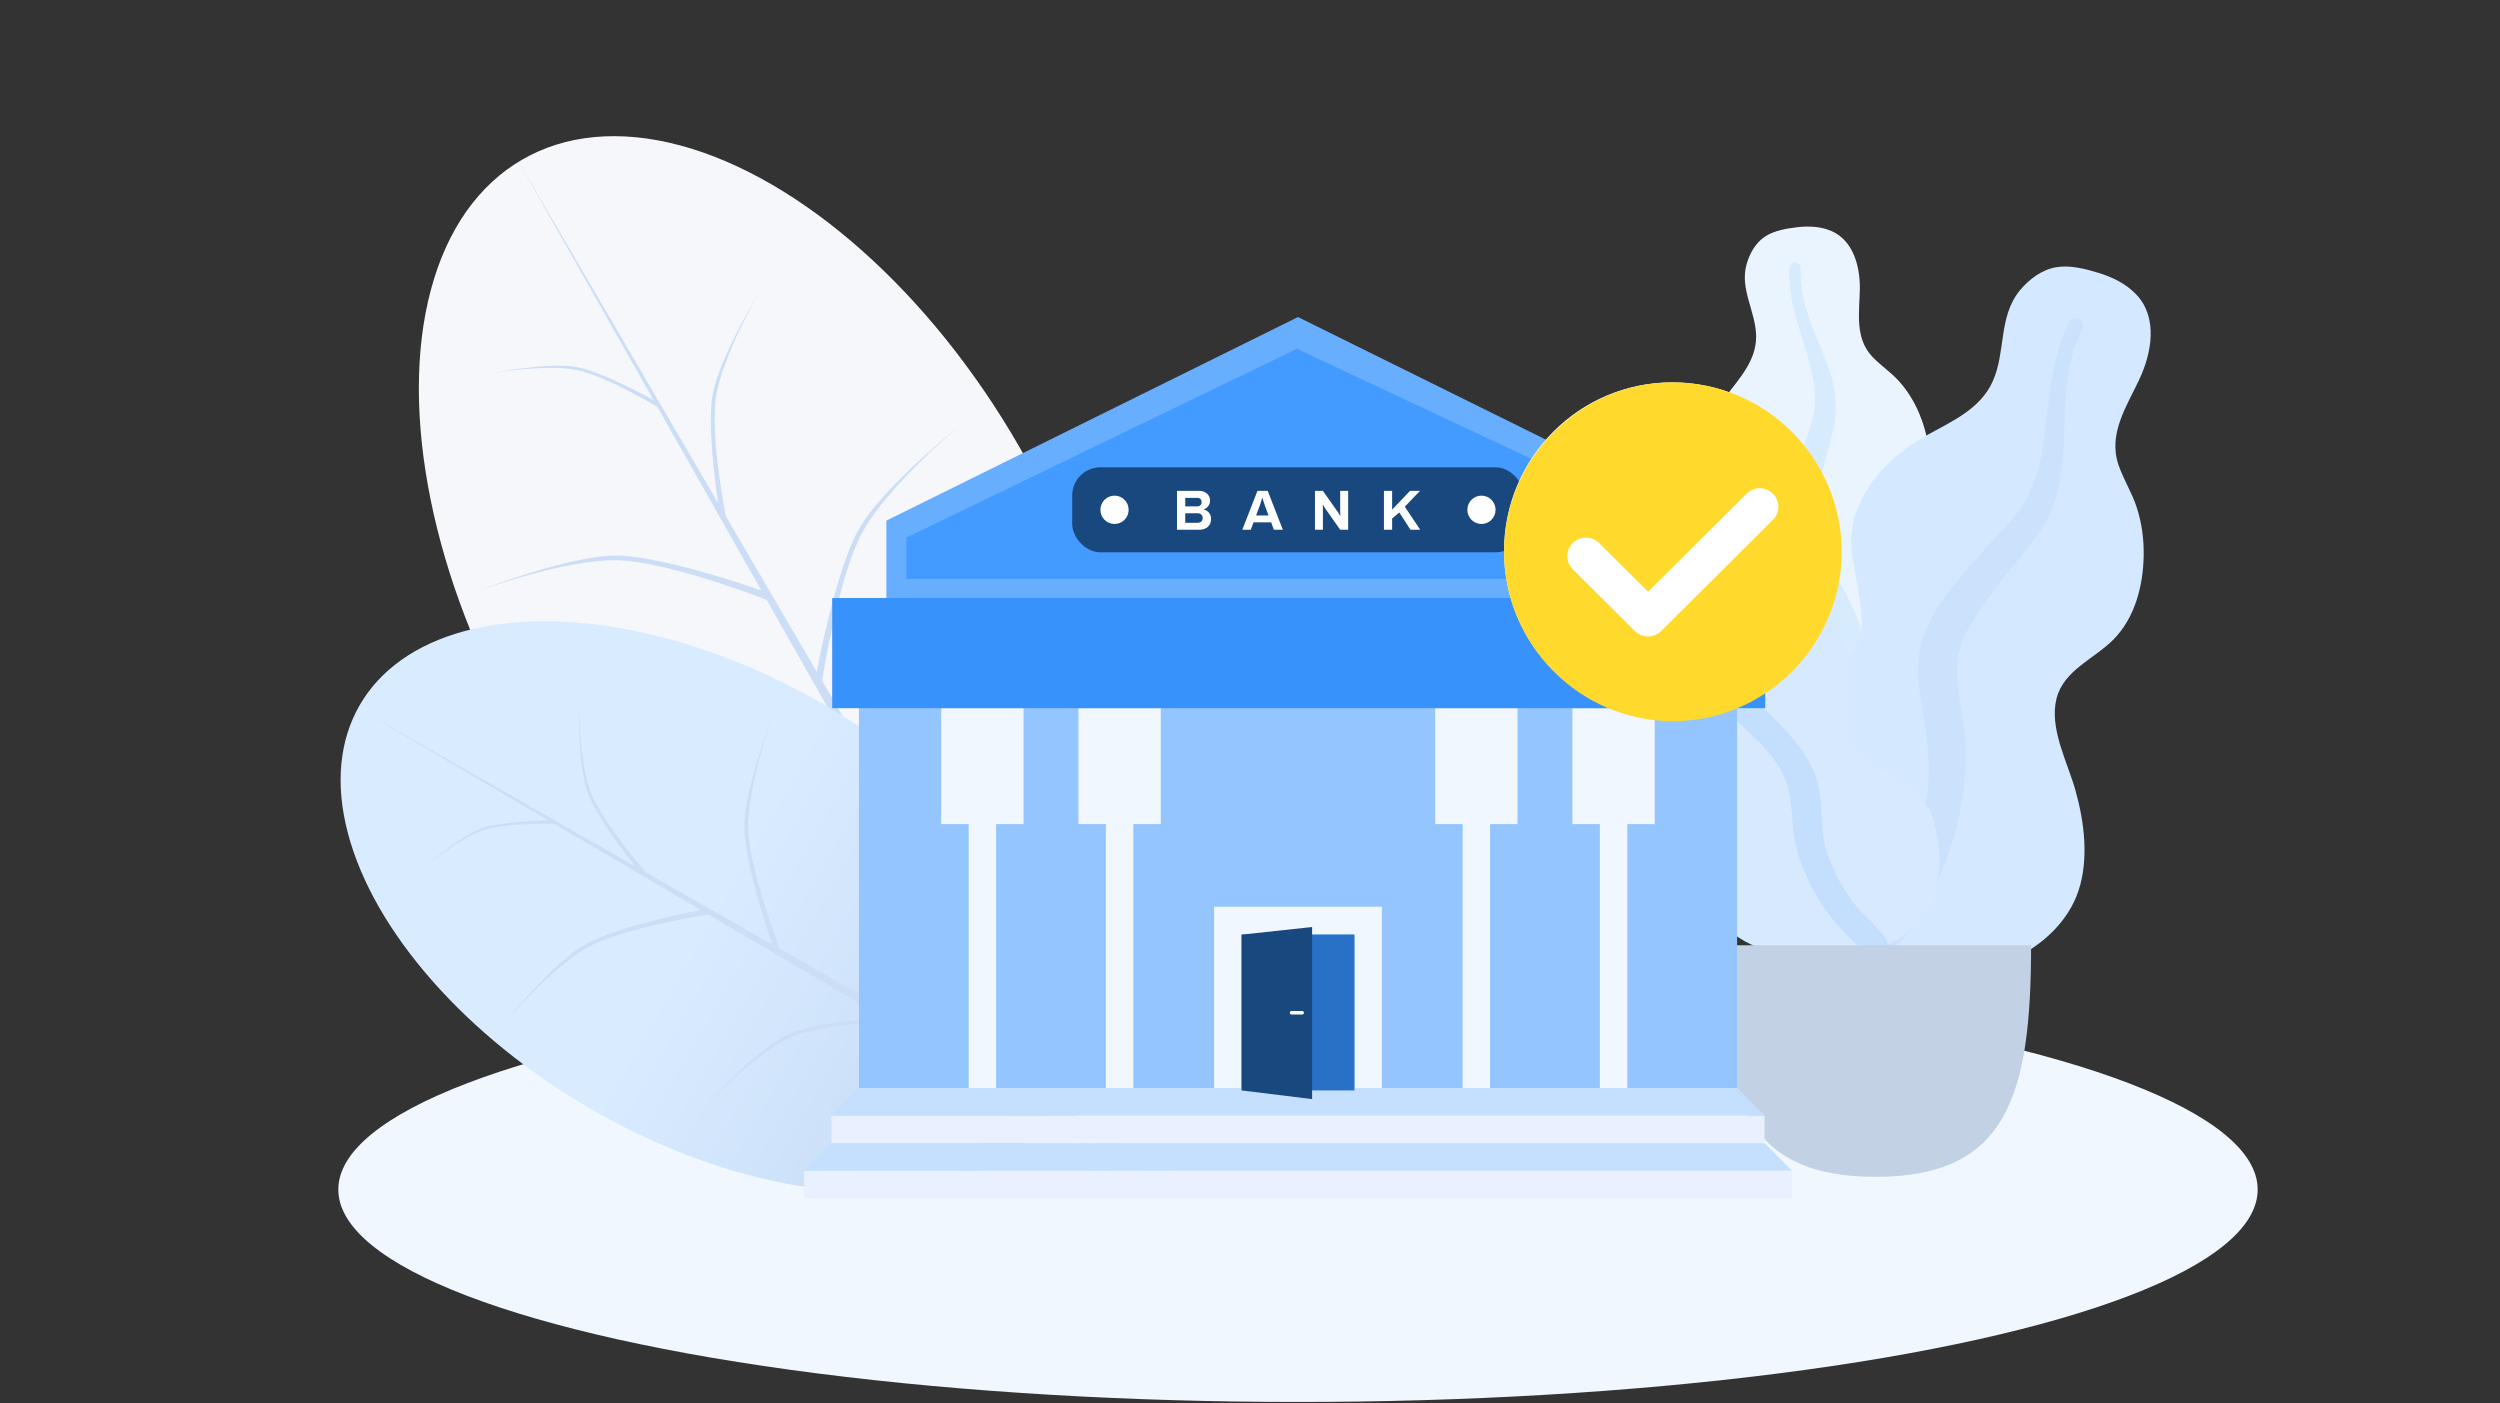 <svg width="310" height="174" viewBox="0 0 310 174" fill="none" xmlns="http://www.w3.org/2000/svg">
<rect x="0" y="0" width="310" height="174" fill="#333333" stroke="none"/>
<ellipse cx="160.951" cy="147.504" rx="119" ry="26.34" fill="#F0F7FF"/>
<path d="M222.815 28.182C224.231 28.009 225.743 28.07 227.06 28.63C229.86 29.82 230.656 33.133 230.618 35.827C230.576 38.725 229.962 41.891 232.162 44.227C233.174 45.3 234.432 46.122 235.425 47.215C236.486 48.384 237.319 49.721 237.936 51.157C239.068 53.794 239.624 56.895 238.588 59.661C237.677 62.097 235.383 64.295 235.879 67.065C236.396 69.954 239.304 72.162 241.123 74.314C243.181 76.75 245.076 79.862 245.387 83.056C245.685 86.117 244.355 89.212 242.314 91.526C238.234 96.148 232.103 98.415 225.92 98.401C223.295 98.395 220.323 98.276 218.058 96.863C217.358 96.427 216.989 95.937 216.573 95.256C216.199 94.645 215.707 94.248 215.136 93.816C213.882 92.867 212.977 91.588 212.399 90.156C210.156 84.594 211.949 77.714 215.089 72.776C215.833 71.606 216.443 70.48 216.081 69.085C215.704 67.629 214.777 66.316 213.957 65.065C213.146 63.828 212.221 62.648 211.588 61.311C210.925 59.91 210.738 58.443 210.855 56.91C211.075 54.03 212.317 51.373 214.074 49.057C215.767 46.826 217.754 44.691 217.759 41.768C217.764 38.67 215.696 35.914 216.577 32.764C216.942 31.46 217.674 30.122 218.855 29.34C219.988 28.59 221.483 28.345 222.815 28.182Z" fill="#EAF4FF"/>
<path d="M221.889 33.135C221.916 32.719 222.409 32.469 222.797 32.578C223.307 32.721 223.298 33.199 223.284 33.624C223.243 34.933 223.432 36.205 223.746 37.474C224.399 40.114 225.605 42.547 226.561 45.082C227.516 47.616 227.965 50.232 227.404 52.913C226.876 55.441 226.046 57.903 225.506 60.434C225.029 62.665 224.523 65.017 225.248 67.243C225.946 69.384 227.49 71.129 228.601 73.064C230.902 77.071 231.923 81.516 232.059 86.09C232.123 88.215 232.066 90.358 231.574 92.442C231.29 93.641 230.91 95.262 229.883 96.09C229.41 96.472 228.601 96.604 228.202 96.039C227.828 95.508 228.156 94.687 228.275 94.122C228.789 91.674 228.893 89.173 228.77 86.688C228.65 84.28 228.366 81.877 227.61 79.578C226.908 77.445 225.841 75.528 224.586 73.662C223.306 71.76 221.976 69.854 221.448 67.6C220.911 65.311 221.347 62.982 221.93 60.737C222.547 58.362 223.356 56.056 224.191 53.745C225.005 51.494 225.294 49.364 224.844 47.007C223.956 42.352 221.58 37.983 221.889 33.135Z" fill="#D7EBFF"/>
<path d="M260.208 33.831C261.96 34.364 263.701 35.224 264.95 36.572C267.606 39.439 266.791 43.772 265.325 46.937C263.746 50.343 261.355 53.767 262.703 57.675C263.323 59.472 264.365 61.099 264.953 62.91C265.581 64.845 265.852 66.86 265.817 68.879C265.753 72.588 264.768 76.545 262.094 79.277C259.739 81.682 255.889 83.087 255.009 86.621C254.09 90.307 256.336 94.434 257.333 97.926C258.461 101.879 259.041 106.547 257.721 110.486C256.455 114.261 253.261 117.229 249.646 118.901C242.421 122.243 234.033 121.729 226.789 118.491C223.714 117.117 220.291 115.428 218.379 112.577C217.789 111.696 217.614 110.924 217.485 109.902C217.37 108.985 217.001 108.259 216.56 107.451C215.591 105.675 215.204 103.691 215.282 101.696C215.586 93.951 221.32 86.748 227.61 82.544C229.101 81.548 230.409 80.534 230.721 78.696C231.047 76.778 230.653 74.742 230.352 72.835C230.054 70.95 229.592 69.072 229.554 67.161C229.516 65.159 230.071 63.327 231.018 61.575C232.796 58.284 235.654 55.787 238.938 53.964C242.101 52.208 245.559 50.719 247.107 47.264C248.748 43.603 247.777 39.266 250.472 36C251.589 34.648 253.154 33.447 254.952 33.138C256.676 32.841 258.559 33.33 260.208 33.831Z" fill="#D4E8FF"/>
<path d="M256.628 39.885C256.877 39.407 257.583 39.37 257.98 39.702C258.503 40.139 258.241 40.7 258.003 41.197C257.27 42.725 256.826 44.331 256.53 45.999C255.912 49.468 256.051 52.982 255.843 56.486C255.635 59.988 254.791 63.322 252.733 66.202C250.794 68.919 248.536 71.399 246.58 74.113C244.857 76.504 243.034 79.024 242.718 82.04C242.415 84.943 243.307 87.819 243.595 90.694C244.19 96.647 243.059 102.447 240.826 107.936C239.789 110.484 238.602 112.993 236.937 115.202C235.978 116.474 234.686 118.194 233.052 118.636C232.299 118.84 231.283 118.571 231.113 117.692C230.953 116.868 231.767 116.067 232.201 115.46C234.082 112.832 235.511 109.924 236.667 106.916C237.787 104.003 238.711 101.008 239.029 97.888C239.324 94.993 239.079 92.164 238.587 89.294C238.085 86.37 237.527 83.415 238.088 80.469C238.657 77.476 240.385 74.947 242.241 72.595C244.204 70.106 246.356 67.799 248.541 65.501C250.67 63.262 252.122 60.891 252.828 57.865C254.225 51.886 253.731 45.464 256.628 39.885Z" fill="#CBE2FD"/>
<path d="M206.03 55.821C208.944 55.821 211.506 57.368 213.272 59.563C215.338 62.133 215.755 65.271 216.594 68.334C217.012 69.858 217.73 71.371 218.989 72.406C220.133 73.348 221.586 73.536 222.957 73.996C225.695 74.916 227.906 77.131 228.779 79.834C229.844 83.13 228.716 86.455 228.91 89.796C229.089 92.864 232.11 94.779 234.54 96.249C236.937 97.7 239.096 99.058 239.817 101.883C240.583 104.88 240.84 108.225 239.779 111.185C238.014 116.114 232.849 118.285 227.857 118.621C223.327 118.927 217.631 118.447 214.229 115.154C212.194 113.184 211.457 110.428 211.548 107.686C211.605 105.981 211.942 104.292 212.378 102.644C212.687 101.476 213.105 100.313 213.224 99.106C213.54 95.896 210.577 95.279 208.055 94.398C204.85 93.278 202.606 91.162 201.046 88.214C199.593 85.469 198.983 82.388 199.854 79.366C200.299 77.822 201.106 76.422 202.2 75.232C202.682 74.707 203.361 74.27 203.796 73.72C204.202 73.206 204.113 72.539 203.973 71.937C203.327 69.155 201.312 66.851 200.591 64.074C199.941 61.567 200.325 58.447 202.614 56.83C203.603 56.132 204.822 55.829 206.03 55.821Z" fill="#D7E9FF"/>
<path d="M210.001 63.071C213.089 66.365 213.929 70.835 214.175 75.168C214.313 77.598 214.169 80.16 214.882 82.517C215.492 84.534 216.922 86.076 218.395 87.533C221.362 90.467 224.67 93.449 225.538 97.694C226.047 100.186 225.704 102.759 226.407 105.223C227.047 107.463 228.173 109.663 229.543 111.554C230.646 113.078 232.083 114.244 233.288 115.663C233.656 116.097 234.183 116.735 234.031 117.346C233.854 118.063 232.942 118.29 232.296 118.177C230.788 117.915 229.519 116.473 228.534 115.425C227.092 113.893 225.868 112.244 224.872 110.395C223.767 108.342 222.877 106.163 222.497 103.859C222.102 101.469 222.299 98.978 221.398 96.685C219.882 92.826 216.204 90.548 213.546 87.54C210.233 83.792 210.727 79.127 211.066 74.516C211.253 71.982 211.438 69.121 210.16 66.808C209.672 65.924 208.583 65.101 208.374 64.097C208.181 63.178 209.23 62.248 210.001 63.071Z" fill="#C4DEFE"/>
<path d="M213.295 117.215C213.295 136.058 216.366 145.931 232.576 145.931C248.786 145.931 251.856 136.058 251.856 117.215H213.295Z" fill="#C2D2E4"/>
<ellipse rx="35.676" ry="61.652" transform="matrix(0.865 -0.501 0.499 0.867 95.514 73.247)" fill="#F5F7FB"/>
<path d="M130.179 84.802C130.179 84.802 123.616 90.904 120.543 96.665C117.47 102.425 118.499 113.549 118.499 113.549L117.822 112.372C117.822 112.372 117.245 101.213 120.204 96.076C123.163 90.939 130.179 84.802 130.179 84.802Z" fill="#CBDEF6"/>
<path d="M80.575 99.408C80.575 99.408 89.123 96.756 95.632 96.966C102.14 97.176 111.814 103.292 111.814 103.292L111.136 102.114C111.136 102.114 101.206 96.374 95.293 96.377C89.38 96.38 80.575 99.408 80.575 99.408Z" fill="#CBDEF6"/>
<path d="M118.871 52.886C118.871 52.886 109.957 60.351 106.884 66.111C103.811 71.872 101.901 84.699 101.901 84.699L101.223 83.521C101.223 83.521 103.586 70.659 106.545 65.522C109.504 60.386 118.871 52.886 118.871 52.886Z" fill="#CBDEF6"/>
<path d="M59.273 73.282C59.273 73.282 70.173 69.268 76.681 69.478C83.19 69.688 95.215 74.441 95.215 74.441L94.537 73.264C94.537 73.264 82.255 68.886 76.343 68.889C70.43 68.892 59.273 73.282 59.273 73.282Z" fill="#CBDEF6"/>
<path d="M94.082 36.331C94.082 36.331 89.497 44.24 88.771 49.319C88.045 54.397 90.072 64.376 90.072 64.376L89.256 63.69C89.256 63.69 87.553 53.563 88.363 48.975C89.172 44.388 94.082 36.331 94.082 36.331Z" fill="#CBDEF6"/>
<path d="M60.76 46.324C60.76 46.324 67.697 45.075 71.566 45.889C75.434 46.702 82.122 50.816 82.122 50.816L81.841 50.04C81.841 50.04 74.96 46.124 71.425 45.501C67.89 44.877 60.76 46.324 60.76 46.324Z" fill="#CBDEF6"/>
<path d="M64.334 20.108L138.372 146.725L136.608 147.747L64.334 20.108Z" fill="#CBDEF6"/>
<ellipse rx="28.93" ry="49.824" transform="matrix(0.499 -0.867 0.865 0.501 87.688 112.42)" fill="url(#paint0_linear)"/>
<path d="M116.651 106.442C116.651 106.442 114.511 113.385 114.681 118.672C114.85 123.958 120.059 131.339 120.059 131.339L119.109 130.789C119.109 130.789 114.203 123.2 114.206 118.397C114.208 113.594 116.651 106.442 116.651 106.442Z" fill="#CBDEF6"/>
<path d="M87.768 136.828C87.768 136.828 92.691 131.497 97.338 129.001C101.985 126.505 111.235 126.864 111.235 126.864L110.285 126.313C110.285 126.313 101.007 126.322 96.863 128.726C92.719 131.13 87.768 136.828 87.768 136.828Z" fill="#CBDEF6"/>
<path d="M95.849 88.659C95.849 88.659 92.61 97.513 92.779 102.8C92.948 108.086 96.784 117.855 96.784 117.855L95.834 117.304C95.834 117.304 92.302 107.328 92.304 102.524C92.306 97.721 95.849 88.659 95.849 88.659Z" fill="#CBDEF6"/>
<path d="M62.294 127.165C62.294 127.165 68.316 119.923 72.964 117.427C77.611 114.931 87.959 113.379 87.959 113.379L87.009 112.829C87.009 112.829 76.633 114.748 72.489 117.152C68.344 119.556 62.294 127.165 62.294 127.165Z" fill="#CBDEF6"/>
<path d="M71.791 87.121C71.791 87.121 71.767 94.528 73.307 98.384C74.846 102.239 80.293 108.411 80.293 108.411L79.444 108.262C79.444 108.262 74.165 101.854 72.882 98.309C71.599 94.764 71.791 87.121 71.791 87.121Z" fill="#CBDEF6"/>
<path d="M52.462 107.661C52.462 107.661 56.821 103.968 59.861 102.967C62.901 101.966 69.25 102.134 69.25 102.134L68.74 101.705C68.74 101.705 62.336 101.754 59.606 102.752C56.877 103.751 52.462 107.661 52.462 107.661Z" fill="#CBDEF6"/>
<path d="M44.393 87.829L147.374 146.526L146.55 147.959L44.393 87.829Z" fill="#CBDEF6"/>
<rect x="99.701" y="145.162" width="122.5" height="3.414" fill="#E9F0FF"/>
<rect x="103.104" y="138.333" width="115.694" height="3.414" fill="#E9F0FF"/>
<path fill-rule="evenodd" clip-rule="evenodd" d="M106.507 83.703H215.396V134.92H106.507V83.703Z" fill="#94C5FF"/>
<path fill-rule="evenodd" clip-rule="evenodd" d="M120.118 87.814H116.715V102.19H120.118V134.919H123.521V102.19H126.923V87.814H123.521H120.118ZM137.132 87.814H133.728V102.19H137.132V134.919H140.534V102.19H143.937V87.814H140.534H137.132ZM198.382 87.814H194.979V102.19H198.382V134.919H201.784V102.19H205.187V87.814H201.784H198.382ZM171.354 112.433H150.548V134.919H153.951V115.848H167.951V134.919H171.354V112.433ZM181.368 87.814H177.965V102.19H181.368V134.919H184.771V102.19H188.173V87.814H184.771H181.368Z" fill="#F0F7FF"/>
<path fill-rule="evenodd" clip-rule="evenodd" d="M109.909 64.556L160.95 39.315L211.993 64.556V76.874H109.909V64.556Z" fill="#68AEFF"/>
<path fill-rule="evenodd" clip-rule="evenodd" d="M160.813 43.252L204.538 63.77V71.783H112.383V66.665L160.813 43.252Z" fill="#439AFF"/>
<path fill-rule="evenodd" clip-rule="evenodd" d="M103.193 74.156H218.888V87.814H103.193V74.156Z" fill="#3792FC"/>
<path fill-rule="evenodd" clip-rule="evenodd" d="M106.507 134.919L103.104 138.334H218.799L215.396 134.919H106.507Z" fill="#C5E0FF"/>
<path fill-rule="evenodd" clip-rule="evenodd" d="M103.104 141.747L99.701 145.162H222.201L218.798 141.747H103.104Z" fill="#C5E0FF"/>
<rect x="160.951" y="115.896" width="7" height="19.316" fill="#2871C6"/>
<path fill-rule="evenodd" clip-rule="evenodd" d="M153.951 115.896L162.701 114.948L162.701 136.29L153.951 135.212V115.896Z" fill="#19487F"/>
<path fill-rule="evenodd" clip-rule="evenodd" d="M159.938 125.581C159.938 125.46 160.037 125.362 160.158 125.362H161.469C161.59 125.362 161.688 125.46 161.688 125.581C161.688 125.702 161.59 125.801 161.469 125.801H160.158C160.037 125.801 159.938 125.702 159.938 125.581Z" fill="white"/>
<rect x="132.951" y="57.948" width="56" height="10.536" rx="3.5" fill="#19487F"/>
<ellipse cx="138.202" cy="63.216" rx="1.75" ry="1.756" fill="white"/>
<ellipse cx="183.701" cy="63.216" rx="1.75" ry="1.756" fill="white"/>
<path fill-rule="evenodd" clip-rule="evenodd" d="M145.947 60.87H148.698C148.95 60.87 149.179 60.92 149.384 61.021C149.59 61.122 149.751 61.262 149.867 61.443C149.984 61.623 150.042 61.83 150.042 62.064C150.042 62.331 149.969 62.562 149.822 62.756C149.675 62.95 149.487 63.085 149.258 63.16V63.188C149.529 63.239 149.749 63.372 149.92 63.585C150.09 63.798 150.175 64.05 150.175 64.34C150.175 64.775 150.036 65.109 149.759 65.341C149.481 65.573 149.128 65.689 148.698 65.689H145.947V60.87ZM148.413 62.795C148.599 62.795 148.744 62.747 148.847 62.651C148.949 62.555 149.001 62.432 149.001 62.282C149.001 62.104 148.953 61.968 148.857 61.875C148.761 61.781 148.63 61.734 148.462 61.734H146.971V62.795H148.413ZM148.965 64.67C148.853 64.773 148.708 64.824 148.531 64.824H146.97V63.644H148.475C148.689 63.644 148.853 63.698 148.965 63.806C149.077 63.913 149.133 64.054 149.133 64.227C149.133 64.419 149.077 64.567 148.965 64.67ZM155.922 60.87H157.196L159.072 65.689H157.966L157.623 64.768H155.439L155.096 65.689H154.046L155.922 60.87ZM156.846 62.696L157.301 63.918H155.754L156.209 62.696C156.228 62.647 156.25 62.581 156.277 62.499L156.51 61.748H156.545L156.685 62.204L156.846 62.696ZM163.055 60.87H164.042L165.932 63.552L166.144 63.911C166.155 63.931 166.164 63.948 166.17 63.961L166.205 63.94L166.201 63.834L166.195 63.757C166.188 63.673 166.184 63.598 166.184 63.532V60.87H167.171V65.689H166.184L164.329 63.048L164.245 62.92L164.056 62.584L164.021 62.605L164.04 62.905L164.042 65.689H163.055V60.87ZM172.624 60.87H171.609V65.689H172.624V64.291L173.52 63.546L174.899 65.689H176.103L174.199 62.83L176.075 60.87H174.843L172.624 63.195V60.87Z" fill="white"/>
<ellipse cx="207.333" cy="68.317" rx="20.833" ry="20.905" fill="white"/>
<path fill-rule="evenodd" clip-rule="evenodd" d="M186.5 68.419C186.5 56.865 195.921 47.412 207.435 47.412C218.949 47.412 228.37 56.865 228.37 68.419C228.37 79.972 218.949 89.425 207.435 89.425C195.921 89.425 186.5 79.972 186.5 68.419ZM219.843 61.214C218.941 60.317 217.479 60.317 216.577 61.214L204.356 73.375L198.292 67.341C197.39 66.444 195.928 66.444 195.026 67.341C194.125 68.238 194.125 69.693 195.026 70.59L202.723 78.249C203.625 79.146 205.087 79.146 205.989 78.249L219.843 64.463C220.744 63.566 220.744 62.111 219.843 61.214Z" fill="#FFDA2C"/>
<defs>
<linearGradient id="paint0_linear" x1="0" y1="0" x2="0" y2="99.647" gradientUnits="userSpaceOnUse">
<stop stop-color="#D9EBFF"/>
<stop offset="1" stop-color="#ACC8E9"/>
</linearGradient>
</defs>
</svg>
